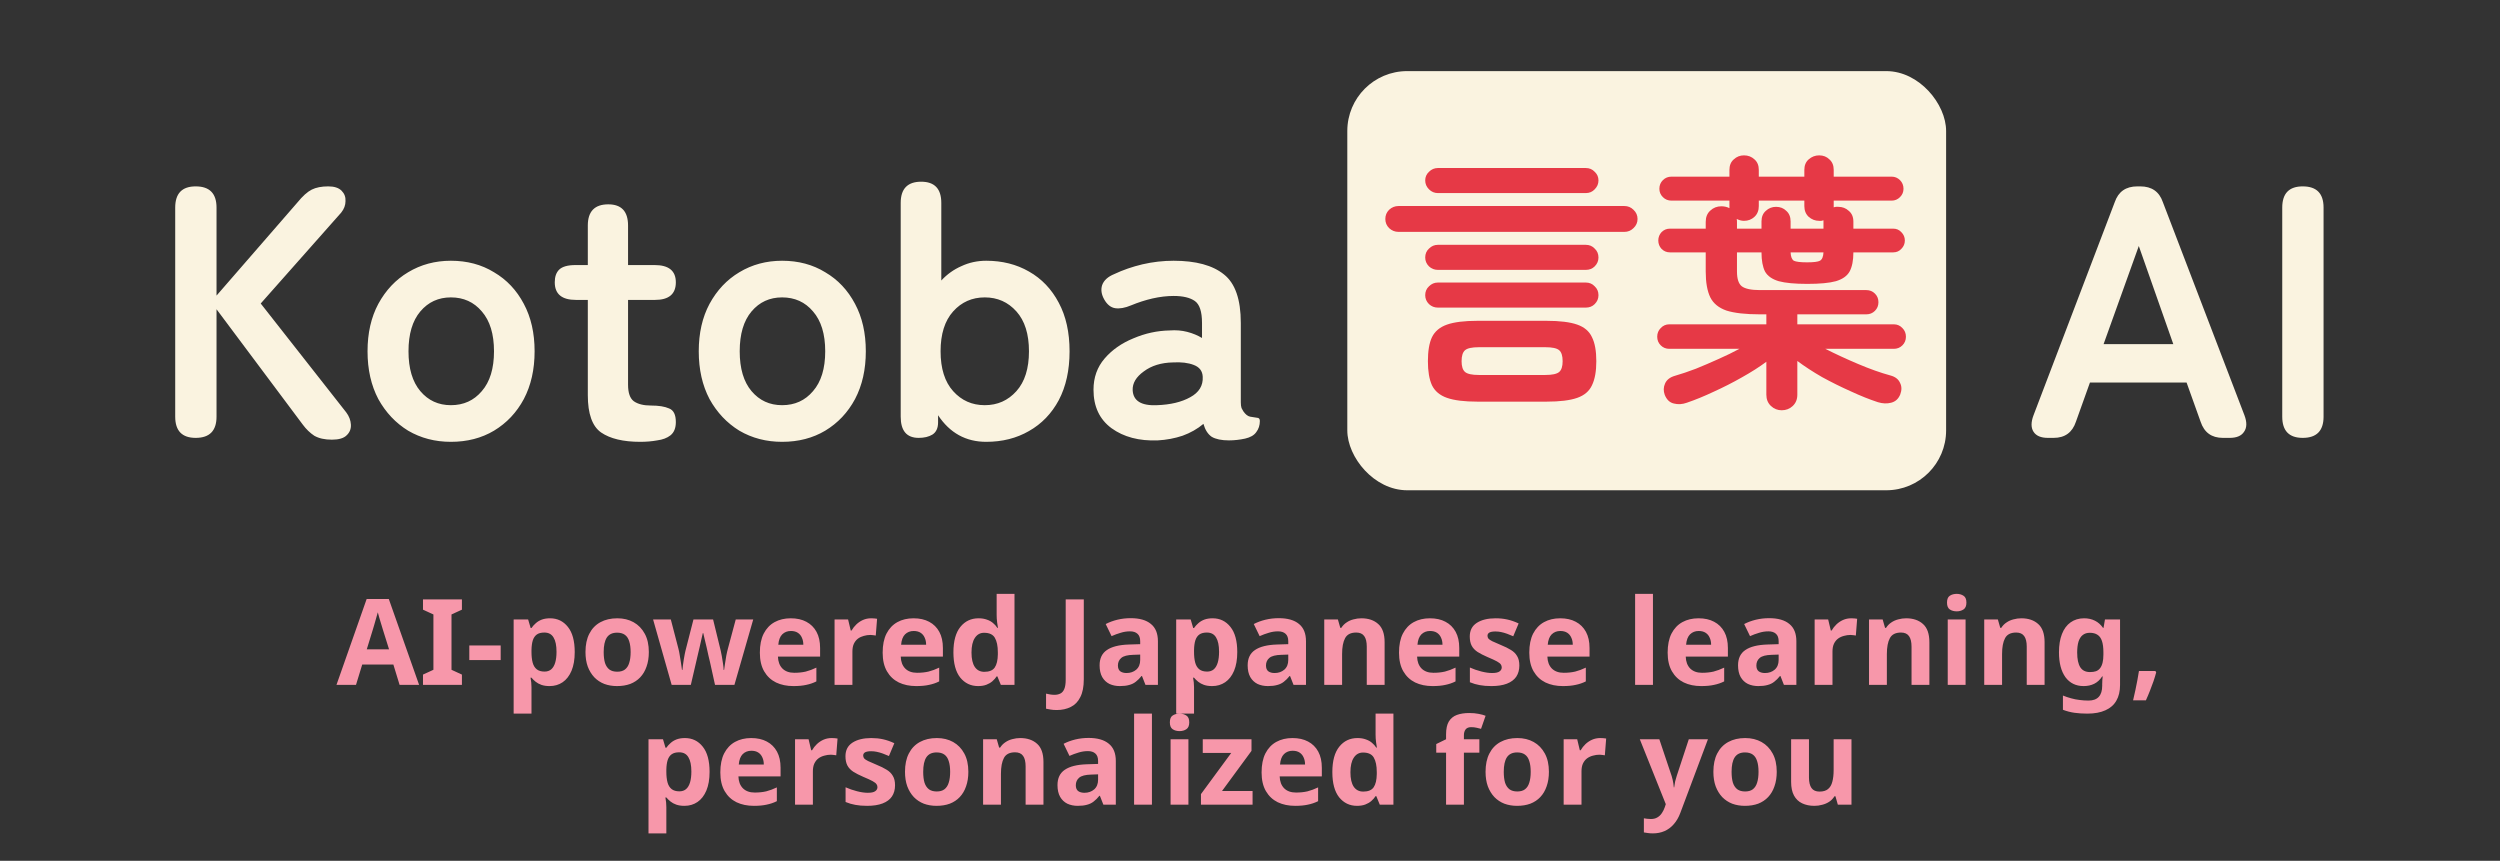 <svg width="334" height="115" viewBox="0 0 334 115" fill="none" xmlns="http://www.w3.org/2000/svg">
<rect x="0" y="0" width="334" height="115" fill="#333333" stroke="none"/>
<path d="M26.144 58.5C24.32 58.5 23.408 57.556 23.408 55.668V27.732C23.408 25.844 24.32 24.9 26.144 24.9C28 24.9 28.928 25.844 28.928 27.732V39.492L39.728 27.06C40.432 26.196 41.072 25.62 41.648 25.332C42.224 25.044 42.96 24.9 43.856 24.9C44.656 24.9 45.248 25.092 45.632 25.476C46.016 25.86 46.192 26.324 46.16 26.868C46.16 27.412 45.968 27.924 45.584 28.404L34.832 40.548L46.256 55.092C46.64 55.604 46.848 56.148 46.88 56.724C46.912 57.3 46.72 57.78 46.304 58.164C45.92 58.548 45.264 58.74 44.336 58.74C43.376 58.74 42.592 58.564 41.984 58.212C41.408 57.828 40.896 57.332 40.448 56.724L28.928 41.316V55.668C28.928 57.556 28 58.5 26.144 58.5ZM60.239 59.028C58.127 59.028 56.223 58.532 54.527 57.54C52.863 56.516 51.535 55.108 50.543 53.316C49.583 51.492 49.103 49.364 49.103 46.932C49.103 44.5 49.583 42.388 50.543 40.596C51.535 38.772 52.863 37.364 54.527 36.372C56.223 35.348 58.127 34.836 60.239 34.836C62.415 34.836 64.335 35.348 65.999 36.372C67.695 37.364 69.023 38.772 69.983 40.596C70.943 42.388 71.423 44.5 71.423 46.932C71.423 49.364 70.943 51.492 69.983 53.316C69.023 55.108 67.695 56.516 65.999 57.54C64.335 58.532 62.415 59.028 60.239 59.028ZM60.239 54.132C61.935 54.132 63.311 53.508 64.367 52.26C65.455 51.012 65.999 49.236 65.999 46.932C65.999 44.628 65.455 42.852 64.367 41.604C63.311 40.356 61.935 39.732 60.239 39.732C58.575 39.732 57.215 40.356 56.159 41.604C55.103 42.852 54.575 44.628 54.575 46.932C54.575 49.236 55.103 51.012 56.159 52.26C57.215 53.508 58.575 54.132 60.239 54.132ZM85.54 59.028C83.268 59.028 81.524 58.612 80.308 57.78C79.124 56.948 78.532 55.284 78.532 52.788V40.068H76.948C75.06 40.068 74.116 39.284 74.116 37.716C74.116 36.98 74.308 36.42 74.692 36.036C75.108 35.62 75.844 35.412 76.9 35.412H78.532V30.132C78.532 28.244 79.444 27.3 81.268 27.3C83.028 27.3 83.908 28.244 83.908 30.132V35.412H87.46C89.348 35.412 90.292 36.18 90.292 37.716C90.292 39.284 89.364 40.068 87.508 40.068H83.908V51.396C83.908 52.484 84.164 53.22 84.676 53.604C85.22 53.988 85.988 54.18 86.98 54.18C88.004 54.18 88.804 54.308 89.38 54.564C89.988 54.788 90.292 55.396 90.292 56.388C90.292 57.188 90.052 57.78 89.572 58.164C89.124 58.516 88.532 58.74 87.796 58.836C87.092 58.964 86.34 59.028 85.54 59.028ZM104.489 59.028C102.377 59.028 100.473 58.532 98.777 57.54C97.113 56.516 95.785 55.108 94.793 53.316C93.833 51.492 93.353 49.364 93.353 46.932C93.353 44.5 93.833 42.388 94.793 40.596C95.785 38.772 97.113 37.364 98.777 36.372C100.473 35.348 102.377 34.836 104.489 34.836C106.665 34.836 108.585 35.348 110.249 36.372C111.945 37.364 113.273 38.772 114.233 40.596C115.193 42.388 115.673 44.5 115.673 46.932C115.673 49.364 115.193 51.492 114.233 53.316C113.273 55.108 111.945 56.516 110.249 57.54C108.585 58.532 106.665 59.028 104.489 59.028ZM104.489 54.132C106.185 54.132 107.561 53.508 108.617 52.26C109.705 51.012 110.249 49.236 110.249 46.932C110.249 44.628 109.705 42.852 108.617 41.604C107.561 40.356 106.185 39.732 104.489 39.732C102.825 39.732 101.465 40.356 100.409 41.604C99.353 42.852 98.825 44.628 98.825 46.932C98.825 49.236 99.353 51.012 100.409 52.26C101.465 53.508 102.825 54.132 104.489 54.132ZM131.758 59.028C129.038 59.028 126.894 57.844 125.326 55.476V56.436C125.326 57.204 125.07 57.748 124.558 58.068C124.078 58.356 123.47 58.5 122.734 58.5C121.134 58.5 120.334 57.556 120.334 55.668V27.108C120.334 25.22 121.246 24.276 123.07 24.276C124.862 24.276 125.758 25.22 125.758 27.108V37.476C126.526 36.644 127.422 36.004 128.446 35.556C129.47 35.076 130.574 34.836 131.758 34.836C133.902 34.836 135.806 35.316 137.47 36.276C139.166 37.236 140.494 38.628 141.454 40.452C142.414 42.244 142.894 44.404 142.894 46.932C142.894 49.46 142.414 51.636 141.454 53.46C140.494 55.252 139.166 56.628 137.47 57.588C135.806 58.548 133.902 59.028 131.758 59.028ZM131.566 54.132C133.262 54.132 134.67 53.508 135.79 52.26C136.91 51.012 137.47 49.236 137.47 46.932C137.47 44.628 136.91 42.852 135.79 41.604C134.67 40.356 133.262 39.732 131.566 39.732C129.87 39.732 128.462 40.356 127.342 41.604C126.222 42.852 125.662 44.628 125.662 46.932C125.662 49.236 126.222 51.012 127.342 52.26C128.462 53.508 129.87 54.132 131.566 54.132ZM154.684 58.836C152.188 58.932 150.124 58.388 148.492 57.204C146.892 56.02 146.092 54.308 146.092 52.068C146.092 50.436 146.588 49.044 147.58 47.892C148.572 46.74 149.852 45.844 151.42 45.204C152.988 44.532 154.604 44.18 156.268 44.148C157.1 44.084 157.884 44.148 158.62 44.34C159.356 44.532 160.012 44.804 160.588 45.156V43.14C160.588 41.636 160.268 40.66 159.628 40.212C158.988 39.764 158.044 39.54 156.796 39.54C155.9 39.54 154.956 39.652 153.964 39.876C153.004 40.1 152.06 40.404 151.132 40.788C150.3 41.14 149.58 41.268 148.972 41.172C148.396 41.076 147.916 40.692 147.532 40.02C147.148 39.348 147.052 38.708 147.244 38.1C147.468 37.46 148.012 36.964 148.876 36.612C150.028 36.068 151.276 35.636 152.62 35.316C153.996 34.996 155.388 34.836 156.796 34.836C159.772 34.836 162.012 35.444 163.516 36.66C165.02 37.844 165.772 40.004 165.772 43.14V53.748C165.772 54.068 165.804 54.324 165.868 54.516C165.964 54.708 166.044 54.852 166.108 54.948C166.396 55.364 166.7 55.604 167.02 55.668C167.372 55.732 167.676 55.78 167.932 55.812C168.188 55.812 168.316 55.956 168.316 56.244C168.316 56.82 168.156 57.316 167.836 57.732C167.548 58.148 167.052 58.436 166.348 58.596C165.612 58.756 164.892 58.836 164.188 58.836C163.196 58.836 162.428 58.676 161.884 58.356C161.372 58.004 161.004 57.428 160.78 56.628C159.98 57.3 159.052 57.828 157.996 58.212C156.94 58.564 155.836 58.772 154.684 58.836ZM154.588 54.132C156.38 54.068 157.852 53.716 159.004 53.076C160.188 52.436 160.748 51.524 160.684 50.34C160.652 49.572 160.252 49.044 159.484 48.756C158.748 48.468 157.82 48.356 156.7 48.42C155.132 48.452 153.836 48.852 152.812 49.62C151.788 50.356 151.292 51.188 151.324 52.116C151.388 53.556 152.476 54.228 154.588 54.132Z" fill="#FAF3E0"/>
<rect x="180" y="9.5" width="80" height="56" rx="8" fill="#FAF3E0"/>
<path d="M197.392 53.66C195.64 53.66 194.284 53.492 193.324 53.156C192.364 52.82 191.692 52.256 191.308 51.464C190.948 50.672 190.768 49.604 190.768 48.26C190.768 46.892 190.948 45.824 191.308 45.056C191.692 44.264 192.364 43.7 193.324 43.364C194.284 43.028 195.64 42.86 197.392 42.86H206.608C208.384 42.86 209.752 43.028 210.712 43.364C211.672 43.7 212.332 44.264 212.692 45.056C213.076 45.824 213.268 46.892 213.268 48.26C213.268 49.604 213.076 50.672 212.692 51.464C212.332 52.256 211.672 52.82 210.712 53.156C209.752 53.492 208.384 53.66 206.608 53.66H197.392ZM186.844 30.98C186.364 30.98 185.944 30.812 185.584 30.476C185.248 30.14 185.08 29.732 185.08 29.252C185.08 28.772 185.248 28.364 185.584 28.028C185.944 27.692 186.364 27.524 186.844 27.524H217.012C217.492 27.524 217.9 27.692 218.236 28.028C218.596 28.364 218.776 28.772 218.776 29.252C218.776 29.732 218.596 30.14 218.236 30.476C217.9 30.812 217.492 30.98 217.012 30.98H186.844ZM192.1 41.096C191.644 41.096 191.248 40.94 190.912 40.628C190.576 40.292 190.408 39.896 190.408 39.44C190.408 38.96 190.576 38.564 190.912 38.252C191.248 37.916 191.644 37.748 192.1 37.748H211.864C212.344 37.748 212.74 37.916 213.052 38.252C213.388 38.564 213.556 38.96 213.556 39.44C213.556 39.896 213.388 40.292 213.052 40.628C212.74 40.94 212.344 41.096 211.864 41.096H192.1ZM192.1 36.056C191.644 36.056 191.248 35.9 190.912 35.588C190.576 35.252 190.408 34.856 190.408 34.4C190.408 33.92 190.576 33.524 190.912 33.212C191.248 32.876 191.644 32.708 192.1 32.708H211.864C212.344 32.708 212.74 32.876 213.052 33.212C213.388 33.524 213.556 33.92 213.556 34.4C213.556 34.856 213.388 35.252 213.052 35.588C212.74 35.9 212.344 36.056 211.864 36.056H192.1ZM192.1 25.796C191.644 25.796 191.248 25.628 190.912 25.292C190.576 24.956 190.408 24.56 190.408 24.104C190.408 23.648 190.576 23.264 190.912 22.952C191.248 22.616 191.644 22.448 192.1 22.448H211.864C212.344 22.448 212.74 22.616 213.052 22.952C213.388 23.264 213.556 23.648 213.556 24.104C213.556 24.56 213.388 24.956 213.052 25.292C212.74 25.628 212.344 25.796 211.864 25.796H192.1ZM197.572 50.096H206.464C207.376 50.096 207.988 49.964 208.3 49.7C208.612 49.436 208.768 48.956 208.768 48.26C208.768 47.54 208.612 47.048 208.3 46.784C207.988 46.52 207.376 46.388 206.464 46.388H197.572C196.66 46.388 196.048 46.52 195.736 46.784C195.424 47.048 195.268 47.54 195.268 48.26C195.268 48.956 195.424 49.436 195.736 49.7C196.048 49.964 196.66 50.096 197.572 50.096ZM238.036 54.812C237.484 54.812 237.004 54.62 236.596 54.236C236.188 53.852 235.984 53.348 235.984 52.724V48.332C235.048 49.028 233.956 49.724 232.708 50.42C231.484 51.116 230.236 51.752 228.964 52.328C227.692 52.928 226.492 53.42 225.364 53.804C224.764 54.02 224.188 54.056 223.636 53.912C223.084 53.792 222.676 53.408 222.412 52.76C222.22 52.232 222.232 51.728 222.448 51.248C222.664 50.744 223.108 50.396 223.78 50.204C224.62 49.964 225.544 49.652 226.552 49.268C227.56 48.86 228.568 48.428 229.576 47.972C230.608 47.516 231.544 47.06 232.384 46.604H223.024C222.568 46.604 222.184 46.448 221.872 46.136C221.56 45.824 221.404 45.44 221.404 44.984C221.404 44.528 221.56 44.144 221.872 43.832C222.184 43.496 222.568 43.328 223.024 43.328H235.984V41.996H235.12C233.2 41.996 231.712 41.828 230.656 41.492C229.624 41.132 228.904 40.544 228.496 39.728C228.088 38.888 227.884 37.736 227.884 36.272V33.716H223.096C222.664 33.716 222.292 33.56 221.98 33.248C221.692 32.936 221.548 32.564 221.548 32.132C221.548 31.7 221.692 31.328 221.98 31.016C222.292 30.704 222.664 30.548 223.096 30.548H227.884V29.648C227.884 29 228.088 28.496 228.496 28.136C228.904 27.752 229.396 27.56 229.972 27.56C230.38 27.56 230.74 27.644 231.052 27.812V26.804H223.312C222.856 26.804 222.472 26.648 222.16 26.336C221.848 26.024 221.692 25.652 221.692 25.22C221.692 24.764 221.848 24.38 222.16 24.068C222.472 23.756 222.856 23.6 223.312 23.6H231.052V22.7C231.052 22.1 231.244 21.632 231.628 21.296C232.012 20.936 232.468 20.756 232.996 20.756C233.548 20.756 234.016 20.936 234.4 21.296C234.784 21.632 234.976 22.1 234.976 22.7V23.6H241.06V22.7C241.06 22.1 241.252 21.632 241.636 21.296C242.044 20.936 242.512 20.756 243.04 20.756C243.592 20.756 244.048 20.936 244.408 21.296C244.792 21.632 244.984 22.1 244.984 22.7V23.6H252.724C253.156 23.6 253.528 23.756 253.84 24.068C254.152 24.38 254.308 24.764 254.308 25.22C254.308 25.652 254.152 26.024 253.84 26.336C253.528 26.648 253.156 26.804 252.724 26.804H244.984V27.704C245.104 27.656 245.212 27.632 245.308 27.632C245.404 27.632 245.5 27.632 245.596 27.632C246.148 27.632 246.616 27.812 247 28.172C247.408 28.508 247.612 28.988 247.612 29.612V30.548H252.94C253.372 30.548 253.732 30.704 254.02 31.016C254.332 31.328 254.488 31.7 254.488 32.132C254.488 32.564 254.332 32.936 254.02 33.248C253.732 33.56 253.372 33.716 252.94 33.716H247.612C247.612 34.796 247.444 35.648 247.108 36.272C246.772 36.872 246.16 37.304 245.272 37.568C244.408 37.808 243.136 37.928 241.456 37.928C239.8 37.928 238.528 37.808 237.64 37.568C236.752 37.304 236.14 36.872 235.804 36.272C235.492 35.648 235.336 34.796 235.336 33.716H232.06V36.272C232.06 37.256 232.276 37.916 232.708 38.252C233.164 38.588 233.968 38.756 235.12 38.756H249.34C249.796 38.756 250.18 38.912 250.492 39.224C250.804 39.536 250.96 39.92 250.96 40.376C250.96 40.832 250.804 41.216 250.492 41.528C250.18 41.84 249.796 41.996 249.34 41.996H240.124V43.328H253.012C253.468 43.328 253.852 43.496 254.164 43.832C254.476 44.144 254.632 44.528 254.632 44.984C254.632 45.44 254.476 45.824 254.164 46.136C253.852 46.448 253.468 46.604 253.012 46.604H243.868C245.188 47.276 246.64 47.948 248.224 48.62C249.808 49.292 251.26 49.808 252.58 50.168C253.204 50.336 253.624 50.66 253.84 51.14C254.08 51.596 254.092 52.112 253.876 52.688C253.636 53.288 253.228 53.66 252.652 53.804C252.1 53.948 251.512 53.924 250.888 53.732C249.784 53.372 248.584 52.892 247.288 52.292C245.992 51.716 244.708 51.08 243.436 50.384C242.188 49.664 241.084 48.944 240.124 48.224V52.724C240.124 53.348 239.92 53.852 239.512 54.236C239.104 54.62 238.612 54.812 238.036 54.812ZM232.06 30.548H235.336V29.576C235.336 28.976 235.528 28.508 235.912 28.172C236.296 27.812 236.752 27.632 237.28 27.632C237.832 27.632 238.288 27.812 238.648 28.172C239.032 28.508 239.224 28.976 239.224 29.576V30.548H243.616V29.432C243.52 29.456 243.424 29.48 243.328 29.504C243.232 29.504 243.136 29.504 243.04 29.504C242.512 29.504 242.044 29.324 241.636 28.964C241.252 28.604 241.06 28.124 241.06 27.524V26.804H234.976V27.524C234.976 28.124 234.784 28.604 234.4 28.964C234.016 29.324 233.548 29.504 232.996 29.504C232.828 29.504 232.66 29.48 232.492 29.432C232.324 29.384 232.168 29.324 232.024 29.252C232.048 29.348 232.06 29.48 232.06 29.648V30.548ZM241.42 35.048C242.308 35.048 242.884 34.976 243.148 34.832C243.436 34.664 243.592 34.292 243.616 33.716H239.224C239.248 34.292 239.392 34.664 239.656 34.832C239.944 34.976 240.532 35.048 241.42 35.048Z" fill="#E63946"/>
<path d="M273.6 58.5C272.672 58.5 272.032 58.228 271.68 57.684C271.328 57.14 271.328 56.404 271.68 55.476L282.528 27.012C283.008 25.604 284.016 24.9 285.552 24.9H285.936C287.472 24.9 288.48 25.604 288.96 27.012L299.856 55.476C300.208 56.404 300.192 57.14 299.808 57.684C299.456 58.228 298.816 58.5 297.888 58.5H296.976C295.472 58.5 294.48 57.78 294 56.34L292.128 51.108H279.216L277.344 56.34C276.864 57.78 275.872 58.5 274.368 58.5H273.6ZM281.04 45.972H290.352L285.744 32.868L281.04 45.972ZM307.644 58.5C305.82 58.5 304.908 57.556 304.908 55.668V27.732C304.908 25.844 305.82 24.9 307.644 24.9C309.5 24.9 310.428 25.844 310.428 27.732V55.668C310.428 57.556 309.5 58.5 307.644 58.5Z" fill="#FAF3E0"/>
<path d="M53.385 91.5L52.553 88.78H48.393L47.561 91.5H44.953L48.985 80.028H51.945L55.993 91.5H53.385ZM51.145 84.092C51.092 83.911 51.023 83.681 50.937 83.404C50.852 83.127 50.767 82.844 50.681 82.556C50.596 82.268 50.526 82.017 50.473 81.804C50.42 82.017 50.345 82.284 50.249 82.604C50.164 82.913 50.078 83.212 49.993 83.5C49.919 83.777 49.86 83.975 49.817 84.092L49.001 86.748H51.977L51.145 84.092ZM61.712 91.5H56.512V90.124L57.904 89.484V82.092L56.512 81.452V80.076H61.712V81.452L60.32 82.092V89.484L61.712 90.124V91.5ZM62.699 88.188V86.236H66.891V88.188H62.699ZM73.487 82.604C74.468 82.604 75.263 82.988 75.871 83.756C76.479 84.513 76.783 85.633 76.783 87.116C76.783 88.108 76.639 88.945 76.351 89.628C76.063 90.3 75.668 90.807 75.167 91.148C74.666 91.489 74.084 91.66 73.423 91.66C73.007 91.66 72.644 91.607 72.335 91.5C72.036 91.393 71.78 91.255 71.567 91.084C71.354 90.913 71.167 90.732 71.007 90.54H70.879C70.922 90.743 70.954 90.956 70.975 91.18C70.996 91.393 71.007 91.607 71.007 91.82V95.34H68.623V82.764H70.559L70.895 83.9H71.007C71.167 83.665 71.359 83.452 71.583 83.26C71.807 83.057 72.074 82.897 72.383 82.78C72.703 82.663 73.071 82.604 73.487 82.604ZM72.719 84.508C72.303 84.508 71.972 84.593 71.727 84.764C71.482 84.935 71.3 85.196 71.183 85.548C71.076 85.889 71.018 86.321 71.007 86.844V87.1C71.007 87.665 71.06 88.145 71.167 88.54C71.274 88.924 71.455 89.217 71.711 89.42C71.967 89.623 72.314 89.724 72.751 89.724C73.114 89.724 73.412 89.623 73.647 89.42C73.882 89.217 74.058 88.919 74.175 88.524C74.292 88.129 74.351 87.649 74.351 87.084C74.351 86.231 74.218 85.591 73.951 85.164C73.695 84.727 73.284 84.508 72.719 84.508ZM86.684 87.116C86.684 87.841 86.583 88.487 86.38 89.052C86.188 89.617 85.905 90.097 85.532 90.492C85.169 90.876 84.727 91.169 84.204 91.372C83.681 91.564 83.089 91.66 82.428 91.66C81.82 91.66 81.255 91.564 80.732 91.372C80.22 91.169 79.777 90.876 79.404 90.492C79.031 90.097 78.737 89.617 78.524 89.052C78.321 88.487 78.22 87.841 78.22 87.116C78.22 86.145 78.391 85.329 78.732 84.668C79.073 83.996 79.564 83.484 80.204 83.132C80.844 82.78 81.601 82.604 82.476 82.604C83.297 82.604 84.023 82.78 84.652 83.132C85.281 83.484 85.777 83.996 86.14 84.668C86.503 85.329 86.684 86.145 86.684 87.116ZM80.652 87.116C80.652 87.692 80.711 88.177 80.828 88.572C80.956 88.956 81.153 89.249 81.42 89.452C81.687 89.644 82.033 89.74 82.46 89.74C82.887 89.74 83.228 89.644 83.484 89.452C83.751 89.249 83.943 88.956 84.06 88.572C84.188 88.177 84.252 87.692 84.252 87.116C84.252 86.54 84.188 86.06 84.06 85.676C83.943 85.292 83.751 85.004 83.484 84.812C83.217 84.62 82.871 84.524 82.444 84.524C81.815 84.524 81.356 84.743 81.068 85.18C80.791 85.607 80.652 86.252 80.652 87.116ZM94.854 88.444C94.811 88.263 94.747 87.996 94.662 87.644C94.587 87.281 94.502 86.897 94.406 86.492C94.31 86.076 94.219 85.697 94.134 85.356C94.048 85.004 93.99 84.748 93.958 84.588H93.894C93.862 84.748 93.803 85.004 93.718 85.356C93.643 85.697 93.558 86.076 93.462 86.492C93.366 86.897 93.275 87.281 93.19 87.644C93.104 88.007 93.04 88.284 92.998 88.476L92.294 91.5H89.734L87.254 82.764H89.622L90.63 86.636C90.704 86.903 90.768 87.223 90.822 87.596C90.886 87.969 90.944 88.332 90.998 88.684C91.051 89.025 91.088 89.297 91.11 89.5H91.174C91.184 89.351 91.206 89.153 91.238 88.908C91.27 88.652 91.307 88.391 91.35 88.124C91.403 87.857 91.446 87.617 91.478 87.404C91.52 87.18 91.552 87.031 91.574 86.956L92.646 82.764H95.27L96.294 86.956C96.336 87.105 96.384 87.345 96.438 87.676C96.502 88.007 96.555 88.343 96.598 88.684C96.651 89.025 96.678 89.297 96.678 89.5H96.742C96.763 89.319 96.8 89.057 96.854 88.716C96.907 88.364 96.966 87.996 97.03 87.612C97.104 87.228 97.179 86.903 97.254 86.636L98.294 82.764H100.63L98.118 91.5H95.526L94.854 88.444ZM105.645 82.604C106.456 82.604 107.149 82.759 107.725 83.068C108.312 83.377 108.765 83.825 109.085 84.412C109.405 84.999 109.565 85.719 109.565 86.572V87.724H103.933C103.954 88.396 104.152 88.924 104.525 89.308C104.909 89.692 105.437 89.884 106.109 89.884C106.674 89.884 107.186 89.831 107.645 89.724C108.104 89.607 108.578 89.431 109.069 89.196V91.036C108.642 91.249 108.189 91.404 107.709 91.5C107.24 91.607 106.669 91.66 105.997 91.66C105.122 91.66 104.349 91.5 103.677 91.18C103.005 90.849 102.477 90.353 102.093 89.692C101.709 89.031 101.517 88.199 101.517 87.196C101.517 86.172 101.688 85.324 102.029 84.652C102.381 83.969 102.866 83.457 103.485 83.116C104.104 82.775 104.824 82.604 105.645 82.604ZM105.661 84.3C105.202 84.3 104.818 84.449 104.509 84.748C104.21 85.047 104.034 85.511 103.981 86.14H107.325C107.325 85.788 107.261 85.473 107.133 85.196C107.016 84.919 106.834 84.7 106.589 84.54C106.344 84.38 106.034 84.3 105.661 84.3ZM116.378 82.604C116.495 82.604 116.634 82.609 116.794 82.62C116.954 82.631 117.082 82.647 117.178 82.668L117.002 84.908C116.927 84.887 116.815 84.871 116.666 84.86C116.527 84.839 116.405 84.828 116.298 84.828C115.989 84.828 115.69 84.871 115.402 84.956C115.114 85.031 114.853 85.153 114.618 85.324C114.394 85.495 114.213 85.724 114.074 86.012C113.946 86.289 113.882 86.636 113.882 87.052V91.5H111.498V82.764H113.306L113.658 84.236H113.77C113.941 83.937 114.154 83.665 114.41 83.42C114.666 83.175 114.959 82.977 115.29 82.828C115.631 82.679 115.994 82.604 116.378 82.604ZM122.051 82.604C122.862 82.604 123.555 82.759 124.131 83.068C124.718 83.377 125.171 83.825 125.491 84.412C125.811 84.999 125.971 85.719 125.971 86.572V87.724H120.339C120.36 88.396 120.558 88.924 120.931 89.308C121.315 89.692 121.843 89.884 122.515 89.884C123.08 89.884 123.592 89.831 124.051 89.724C124.51 89.607 124.984 89.431 125.475 89.196V91.036C125.048 91.249 124.595 91.404 124.115 91.5C123.646 91.607 123.075 91.66 122.403 91.66C121.528 91.66 120.755 91.5 120.083 91.18C119.411 90.849 118.883 90.353 118.499 89.692C118.115 89.031 117.923 88.199 117.923 87.196C117.923 86.172 118.094 85.324 118.435 84.652C118.787 83.969 119.272 83.457 119.891 83.116C120.51 82.775 121.23 82.604 122.051 82.604ZM122.067 84.3C121.608 84.3 121.224 84.449 120.915 84.748C120.616 85.047 120.44 85.511 120.387 86.14H123.731C123.731 85.788 123.667 85.473 123.539 85.196C123.422 84.919 123.24 84.7 122.995 84.54C122.75 84.38 122.44 84.3 122.067 84.3ZM130.672 91.66C129.702 91.66 128.907 91.281 128.288 90.524C127.68 89.756 127.376 88.631 127.376 87.148C127.376 85.655 127.686 84.524 128.304 83.756C128.923 82.988 129.734 82.604 130.736 82.604C131.152 82.604 131.52 82.663 131.84 82.78C132.16 82.887 132.432 83.036 132.656 83.228C132.891 83.42 133.088 83.639 133.248 83.884H133.328C133.296 83.713 133.259 83.468 133.216 83.148C133.174 82.817 133.152 82.481 133.152 82.14V79.34H135.536V91.5H133.712L133.248 90.364H133.152C133.003 90.599 132.811 90.817 132.576 91.02C132.352 91.212 132.086 91.367 131.776 91.484C131.467 91.601 131.099 91.66 130.672 91.66ZM131.504 89.756C132.166 89.756 132.63 89.564 132.896 89.18C133.163 88.785 133.302 88.199 133.312 87.42V87.164C133.312 86.311 133.179 85.66 132.912 85.212C132.656 84.764 132.176 84.54 131.472 84.54C130.95 84.54 130.539 84.769 130.24 85.228C129.942 85.676 129.792 86.327 129.792 87.18C129.792 88.033 129.942 88.679 130.24 89.116C130.539 89.543 130.96 89.756 131.504 89.756ZM141.178 94.86C140.868 94.86 140.596 94.839 140.361 94.796C140.127 94.764 139.924 94.727 139.753 94.684V92.668C139.924 92.711 140.105 92.748 140.297 92.78C140.479 92.812 140.676 92.828 140.889 92.828C141.167 92.828 141.418 92.775 141.642 92.668C141.876 92.561 142.058 92.359 142.186 92.06C142.314 91.761 142.378 91.335 142.378 90.78V80.076H144.794V90.764C144.794 91.745 144.639 92.535 144.33 93.132C144.031 93.74 143.61 94.177 143.066 94.444C142.522 94.721 141.892 94.86 141.178 94.86ZM151.066 82.588C152.24 82.588 153.136 82.844 153.754 83.356C154.384 83.857 154.698 84.631 154.698 85.676V91.5H153.034L152.57 90.316H152.506C152.261 90.625 152.005 90.881 151.738 91.084C151.482 91.287 151.184 91.431 150.842 91.516C150.512 91.612 150.101 91.66 149.61 91.66C149.098 91.66 148.634 91.564 148.218 91.372C147.813 91.169 147.493 90.865 147.258 90.46C147.024 90.044 146.906 89.521 146.906 88.892C146.906 87.964 147.232 87.281 147.882 86.844C148.533 86.396 149.509 86.151 150.81 86.108L152.33 86.06V85.676C152.33 85.217 152.208 84.881 151.962 84.668C151.728 84.455 151.397 84.348 150.97 84.348C150.544 84.348 150.128 84.412 149.722 84.54C149.317 84.657 148.912 84.807 148.506 84.988L147.722 83.372C148.192 83.127 148.709 82.935 149.274 82.796C149.85 82.657 150.448 82.588 151.066 82.588ZM151.402 87.484C150.634 87.505 150.101 87.644 149.802 87.9C149.504 88.156 149.354 88.492 149.354 88.908C149.354 89.271 149.461 89.532 149.674 89.692C149.888 89.841 150.165 89.916 150.506 89.916C151.018 89.916 151.45 89.767 151.802 89.468C152.154 89.159 152.33 88.727 152.33 88.172V87.452L151.402 87.484ZM162.003 82.604C162.984 82.604 163.779 82.988 164.387 83.756C164.995 84.513 165.299 85.633 165.299 87.116C165.299 88.108 165.155 88.945 164.867 89.628C164.579 90.3 164.184 90.807 163.683 91.148C163.181 91.489 162.6 91.66 161.939 91.66C161.523 91.66 161.16 91.607 160.851 91.5C160.552 91.393 160.296 91.255 160.083 91.084C159.869 90.913 159.683 90.732 159.523 90.54H159.395C159.437 90.743 159.469 90.956 159.491 91.18C159.512 91.393 159.523 91.607 159.523 91.82V95.34H157.139V82.764H159.075L159.411 83.9H159.523C159.683 83.665 159.875 83.452 160.099 83.26C160.323 83.057 160.589 82.897 160.899 82.78C161.219 82.663 161.587 82.604 162.003 82.604ZM161.235 84.508C160.819 84.508 160.488 84.593 160.243 84.764C159.997 84.935 159.816 85.196 159.699 85.548C159.592 85.889 159.533 86.321 159.523 86.844V87.1C159.523 87.665 159.576 88.145 159.683 88.54C159.789 88.924 159.971 89.217 160.227 89.42C160.483 89.623 160.829 89.724 161.267 89.724C161.629 89.724 161.928 89.623 162.163 89.42C162.397 89.217 162.573 88.919 162.691 88.524C162.808 88.129 162.867 87.649 162.867 87.084C162.867 86.231 162.733 85.591 162.467 85.164C162.211 84.727 161.8 84.508 161.235 84.508ZM170.848 82.588C172.021 82.588 172.917 82.844 173.536 83.356C174.165 83.857 174.48 84.631 174.48 85.676V91.5H172.816L172.352 90.316H172.288C172.042 90.625 171.786 90.881 171.52 91.084C171.264 91.287 170.965 91.431 170.624 91.516C170.293 91.612 169.882 91.66 169.392 91.66C168.88 91.66 168.416 91.564 168 91.372C167.594 91.169 167.274 90.865 167.04 90.46C166.805 90.044 166.688 89.521 166.688 88.892C166.688 87.964 167.013 87.281 167.664 86.844C168.314 86.396 169.29 86.151 170.592 86.108L172.112 86.06V85.676C172.112 85.217 171.989 84.881 171.744 84.668C171.509 84.455 171.178 84.348 170.752 84.348C170.325 84.348 169.909 84.412 169.504 84.54C169.098 84.657 168.693 84.807 168.288 84.988L167.504 83.372C167.973 83.127 168.49 82.935 169.056 82.796C169.632 82.657 170.229 82.588 170.848 82.588ZM171.184 87.484C170.416 87.505 169.882 87.644 169.584 87.9C169.285 88.156 169.136 88.492 169.136 88.908C169.136 89.271 169.242 89.532 169.456 89.692C169.669 89.841 169.946 89.916 170.288 89.916C170.8 89.916 171.232 89.767 171.584 89.468C171.936 89.159 172.112 88.727 172.112 88.172V87.452L171.184 87.484ZM181.88 82.604C182.819 82.604 183.571 82.86 184.136 83.372C184.701 83.873 184.984 84.684 184.984 85.804V91.5H182.6V86.396C182.6 85.767 182.488 85.297 182.264 84.988C182.04 84.668 181.683 84.508 181.192 84.508C180.467 84.508 179.971 84.759 179.704 85.26C179.437 85.751 179.304 86.46 179.304 87.388V91.5H176.92V82.764H178.744L179.064 83.884H179.192C179.384 83.585 179.619 83.345 179.896 83.164C180.173 82.972 180.483 82.833 180.824 82.748C181.165 82.652 181.517 82.604 181.88 82.604ZM191.036 82.604C191.846 82.604 192.54 82.759 193.116 83.068C193.702 83.377 194.156 83.825 194.476 84.412C194.796 84.999 194.956 85.719 194.956 86.572V87.724H189.324C189.345 88.396 189.542 88.924 189.916 89.308C190.3 89.692 190.828 89.884 191.5 89.884C192.065 89.884 192.577 89.831 193.036 89.724C193.494 89.607 193.969 89.431 194.46 89.196V91.036C194.033 91.249 193.58 91.404 193.1 91.5C192.63 91.607 192.06 91.66 191.388 91.66C190.513 91.66 189.74 91.5 189.068 91.18C188.396 90.849 187.868 90.353 187.484 89.692C187.1 89.031 186.908 88.199 186.908 87.196C186.908 86.172 187.078 85.324 187.42 84.652C187.772 83.969 188.257 83.457 188.876 83.116C189.494 82.775 190.214 82.604 191.036 82.604ZM191.052 84.3C190.593 84.3 190.209 84.449 189.9 84.748C189.601 85.047 189.425 85.511 189.372 86.14H192.716C192.716 85.788 192.652 85.473 192.524 85.196C192.406 84.919 192.225 84.7 191.98 84.54C191.734 84.38 191.425 84.3 191.052 84.3ZM202.985 88.908C202.985 89.495 202.846 89.996 202.569 90.412C202.291 90.817 201.875 91.127 201.321 91.34C200.766 91.553 200.078 91.66 199.257 91.66C198.649 91.66 198.126 91.617 197.689 91.532C197.251 91.457 196.814 91.329 196.377 91.148V89.18C196.846 89.393 197.353 89.569 197.897 89.708C198.441 89.847 198.921 89.916 199.337 89.916C199.806 89.916 200.137 89.847 200.329 89.708C200.531 89.569 200.633 89.388 200.633 89.164C200.633 89.015 200.59 88.881 200.505 88.764C200.43 88.647 200.259 88.513 199.993 88.364C199.726 88.215 199.31 88.023 198.745 87.788C198.201 87.553 197.753 87.324 197.401 87.1C197.049 86.865 196.787 86.588 196.617 86.268C196.446 85.937 196.361 85.527 196.361 85.036C196.361 84.225 196.675 83.617 197.305 83.212C197.934 82.807 198.771 82.604 199.817 82.604C200.361 82.604 200.878 82.657 201.369 82.764C201.859 82.871 202.366 83.047 202.889 83.292L202.169 85.004C201.881 84.876 201.603 84.764 201.337 84.668C201.07 84.572 200.809 84.497 200.553 84.444C200.307 84.391 200.051 84.364 199.785 84.364C199.433 84.364 199.166 84.412 198.985 84.508C198.814 84.604 198.729 84.748 198.729 84.94C198.729 85.079 198.771 85.207 198.857 85.324C198.953 85.431 199.129 85.548 199.385 85.676C199.651 85.804 200.041 85.975 200.553 86.188C201.054 86.391 201.486 86.604 201.849 86.828C202.211 87.041 202.489 87.313 202.681 87.644C202.883 87.964 202.985 88.385 202.985 88.908ZM208.442 82.604C209.252 82.604 209.946 82.759 210.522 83.068C211.108 83.377 211.562 83.825 211.882 84.412C212.202 84.999 212.362 85.719 212.362 86.572V87.724H206.73C206.751 88.396 206.948 88.924 207.322 89.308C207.706 89.692 208.234 89.884 208.906 89.884C209.471 89.884 209.983 89.831 210.442 89.724C210.9 89.607 211.375 89.431 211.866 89.196V91.036C211.439 91.249 210.986 91.404 210.506 91.5C210.036 91.607 209.466 91.66 208.794 91.66C207.919 91.66 207.146 91.5 206.474 91.18C205.802 90.849 205.274 90.353 204.89 89.692C204.506 89.031 204.314 88.199 204.314 87.196C204.314 86.172 204.484 85.324 204.826 84.652C205.178 83.969 205.663 83.457 206.282 83.116C206.9 82.775 207.62 82.604 208.442 82.604ZM208.458 84.3C207.999 84.3 207.615 84.449 207.306 84.748C207.007 85.047 206.831 85.511 206.778 86.14H210.122C210.122 85.788 210.058 85.473 209.93 85.196C209.812 84.919 209.631 84.7 209.386 84.54C209.14 84.38 208.831 84.3 208.458 84.3ZM220.835 91.5H218.451V79.34H220.835V91.5ZM226.926 82.604C227.737 82.604 228.43 82.759 229.006 83.068C229.593 83.377 230.046 83.825 230.366 84.412C230.686 84.999 230.846 85.719 230.846 86.572V87.724H225.214C225.235 88.396 225.433 88.924 225.806 89.308C226.19 89.692 226.718 89.884 227.39 89.884C227.955 89.884 228.467 89.831 228.926 89.724C229.385 89.607 229.859 89.431 230.35 89.196V91.036C229.923 91.249 229.47 91.404 228.99 91.5C228.521 91.607 227.95 91.66 227.278 91.66C226.403 91.66 225.63 91.5 224.958 91.18C224.286 90.849 223.758 90.353 223.374 89.692C222.99 89.031 222.798 88.199 222.798 87.196C222.798 86.172 222.969 85.324 223.31 84.652C223.662 83.969 224.147 83.457 224.766 83.116C225.385 82.775 226.105 82.604 226.926 82.604ZM226.942 84.3C226.483 84.3 226.099 84.449 225.79 84.748C225.491 85.047 225.315 85.511 225.262 86.14H228.606C228.606 85.788 228.542 85.473 228.414 85.196C228.297 84.919 228.115 84.7 227.87 84.54C227.625 84.38 227.315 84.3 226.942 84.3ZM236.363 82.588C237.537 82.588 238.433 82.844 239.051 83.356C239.681 83.857 239.995 84.631 239.995 85.676V91.5H238.331L237.867 90.316H237.803C237.558 90.625 237.302 90.881 237.035 91.084C236.779 91.287 236.481 91.431 236.139 91.516C235.809 91.612 235.398 91.66 234.907 91.66C234.395 91.66 233.931 91.564 233.515 91.372C233.11 91.169 232.79 90.865 232.555 90.46C232.321 90.044 232.203 89.521 232.203 88.892C232.203 87.964 232.529 87.281 233.179 86.844C233.83 86.396 234.806 86.151 236.107 86.108L237.627 86.06V85.676C237.627 85.217 237.505 84.881 237.259 84.668C237.025 84.455 236.694 84.348 236.267 84.348C235.841 84.348 235.425 84.412 235.019 84.54C234.614 84.657 234.209 84.807 233.803 84.988L233.019 83.372C233.489 83.127 234.006 82.935 234.571 82.796C235.147 82.657 235.745 82.588 236.363 82.588ZM236.699 87.484C235.931 87.505 235.398 87.644 235.099 87.9C234.801 88.156 234.651 88.492 234.651 88.908C234.651 89.271 234.758 89.532 234.971 89.692C235.185 89.841 235.462 89.916 235.803 89.916C236.315 89.916 236.747 89.767 237.099 89.468C237.451 89.159 237.627 88.727 237.627 88.172V87.452L236.699 87.484ZM247.316 82.604C247.433 82.604 247.572 82.609 247.732 82.62C247.892 82.631 248.02 82.647 248.116 82.668L247.94 84.908C247.865 84.887 247.753 84.871 247.604 84.86C247.465 84.839 247.342 84.828 247.236 84.828C246.926 84.828 246.628 84.871 246.34 84.956C246.052 85.031 245.79 85.153 245.556 85.324C245.332 85.495 245.15 85.724 245.012 86.012C244.884 86.289 244.82 86.636 244.82 87.052V91.5H242.436V82.764H244.244L244.596 84.236H244.708C244.878 83.937 245.092 83.665 245.348 83.42C245.604 83.175 245.897 82.977 246.228 82.828C246.569 82.679 246.932 82.604 247.316 82.604ZM254.661 82.604C255.6 82.604 256.352 82.86 256.917 83.372C257.482 83.873 257.765 84.684 257.765 85.804V91.5H255.381V86.396C255.381 85.767 255.269 85.297 255.045 84.988C254.821 84.668 254.464 84.508 253.973 84.508C253.248 84.508 252.752 84.759 252.485 85.26C252.218 85.751 252.085 86.46 252.085 87.388V91.5H249.701V82.764H251.525L251.845 83.884H251.973C252.165 83.585 252.4 83.345 252.677 83.164C252.954 82.972 253.264 82.833 253.605 82.748C253.946 82.652 254.298 82.604 254.661 82.604ZM262.601 82.764V91.5H260.217V82.764H262.601ZM261.417 79.34C261.769 79.34 262.073 79.425 262.329 79.596C262.585 79.756 262.713 80.06 262.713 80.508C262.713 80.945 262.585 81.249 262.329 81.42C262.073 81.591 261.769 81.676 261.417 81.676C261.054 81.676 260.745 81.591 260.489 81.42C260.243 81.249 260.121 80.945 260.121 80.508C260.121 80.06 260.243 79.756 260.489 79.596C260.745 79.425 261.054 79.34 261.417 79.34ZM270.052 82.604C270.99 82.604 271.742 82.86 272.308 83.372C272.873 83.873 273.156 84.684 273.156 85.804V91.5H270.772V86.396C270.772 85.767 270.66 85.297 270.436 84.988C270.212 84.668 269.854 84.508 269.364 84.508C268.638 84.508 268.142 84.759 267.876 85.26C267.609 85.751 267.476 86.46 267.476 87.388V91.5H265.092V82.764H266.916L267.236 83.884H267.364C267.556 83.585 267.79 83.345 268.068 83.164C268.345 82.972 268.654 82.833 268.996 82.748C269.337 82.652 269.689 82.604 270.052 82.604ZM278.439 82.604C278.973 82.604 279.453 82.711 279.879 82.924C280.306 83.137 280.669 83.457 280.967 83.884H281.031L281.223 82.764H283.239V91.516C283.239 92.348 283.074 93.047 282.743 93.612C282.423 94.177 281.938 94.604 281.287 94.892C280.637 95.191 279.831 95.34 278.871 95.34C278.253 95.34 277.677 95.303 277.143 95.228C276.621 95.153 276.109 95.02 275.607 94.828V92.924C275.97 93.073 276.333 93.196 276.695 93.292C277.069 93.399 277.447 93.473 277.831 93.516C278.226 93.569 278.621 93.596 279.015 93.596C279.634 93.596 280.093 93.431 280.391 93.1C280.701 92.769 280.855 92.273 280.855 91.612V91.436C280.855 91.255 280.861 91.068 280.871 90.876C280.893 90.684 280.909 90.513 280.919 90.364H280.855C280.557 90.823 280.199 91.153 279.783 91.356C279.367 91.559 278.898 91.66 278.375 91.66C277.341 91.66 276.53 91.265 275.943 90.476C275.367 89.676 275.079 88.567 275.079 87.148C275.079 86.188 275.213 85.372 275.479 84.7C275.746 84.017 276.13 83.5 276.631 83.148C277.143 82.785 277.746 82.604 278.439 82.604ZM279.191 84.54C278.818 84.54 278.503 84.641 278.247 84.844C278.002 85.036 277.815 85.329 277.687 85.724C277.57 86.108 277.511 86.593 277.511 87.18C277.511 88.055 277.65 88.711 277.927 89.148C278.205 89.575 278.637 89.788 279.223 89.788C279.533 89.788 279.799 89.751 280.023 89.676C280.247 89.591 280.429 89.457 280.567 89.276C280.717 89.084 280.829 88.839 280.903 88.54C280.978 88.241 281.015 87.879 281.015 87.452V87.164C281.015 86.535 280.951 86.028 280.823 85.644C280.695 85.26 280.498 84.983 280.231 84.812C279.965 84.631 279.618 84.54 279.191 84.54ZM288.068 89.82C287.972 90.193 287.85 90.599 287.7 91.036C287.551 91.463 287.391 91.889 287.22 92.316C287.05 92.753 286.874 93.169 286.692 93.564H284.98C285.087 93.137 285.188 92.689 285.284 92.22C285.38 91.761 285.471 91.308 285.556 90.86C285.642 90.412 285.711 90.007 285.764 89.644H287.956L288.068 89.82ZM91.503 98.604C92.484 98.604 93.279 98.988 93.887 99.756C94.495 100.513 94.799 101.633 94.799 103.116C94.799 104.108 94.655 104.945 94.367 105.628C94.079 106.3 93.684 106.807 93.183 107.148C92.681 107.489 92.1 107.66 91.439 107.66C91.023 107.66 90.66 107.607 90.351 107.5C90.052 107.393 89.796 107.255 89.583 107.084C89.369 106.913 89.183 106.732 89.023 106.54H88.895C88.937 106.743 88.969 106.956 88.991 107.18C89.012 107.393 89.023 107.607 89.023 107.82V111.34H86.639V98.764H88.575L88.911 99.9H89.023C89.183 99.665 89.375 99.452 89.599 99.26C89.823 99.057 90.089 98.897 90.399 98.78C90.719 98.663 91.087 98.604 91.503 98.604ZM90.735 100.508C90.319 100.508 89.988 100.593 89.743 100.764C89.497 100.935 89.316 101.196 89.199 101.548C89.092 101.889 89.033 102.321 89.023 102.844V103.1C89.023 103.665 89.076 104.145 89.183 104.54C89.289 104.924 89.471 105.217 89.727 105.42C89.983 105.623 90.329 105.724 90.767 105.724C91.129 105.724 91.428 105.623 91.663 105.42C91.897 105.217 92.073 104.919 92.191 104.524C92.308 104.129 92.367 103.649 92.367 103.084C92.367 102.231 92.233 101.591 91.967 101.164C91.711 100.727 91.3 100.508 90.735 100.508ZM100.364 98.604C101.174 98.604 101.868 98.759 102.444 99.068C103.03 99.377 103.484 99.825 103.804 100.412C104.124 100.999 104.284 101.719 104.284 102.572V103.724H98.652C98.673 104.396 98.87 104.924 99.244 105.308C99.628 105.692 100.156 105.884 100.828 105.884C101.393 105.884 101.905 105.831 102.364 105.724C102.822 105.607 103.297 105.431 103.788 105.196V107.036C103.361 107.249 102.908 107.404 102.428 107.5C101.958 107.607 101.388 107.66 100.716 107.66C99.841 107.66 99.068 107.5 98.396 107.18C97.724 106.849 97.196 106.353 96.812 105.692C96.428 105.031 96.236 104.199 96.236 103.196C96.236 102.172 96.406 101.324 96.748 100.652C97.1 99.969 97.585 99.457 98.204 99.116C98.822 98.775 99.542 98.604 100.364 98.604ZM100.38 100.3C99.921 100.3 99.537 100.449 99.228 100.748C98.929 101.047 98.753 101.511 98.7 102.14H102.044C102.044 101.788 101.98 101.473 101.852 101.196C101.734 100.919 101.553 100.7 101.308 100.54C101.062 100.38 100.753 100.3 100.38 100.3ZM111.097 98.604C111.214 98.604 111.353 98.609 111.513 98.62C111.673 98.631 111.801 98.647 111.897 98.668L111.721 100.908C111.646 100.887 111.534 100.871 111.385 100.86C111.246 100.839 111.123 100.828 111.017 100.828C110.707 100.828 110.409 100.871 110.121 100.956C109.833 101.031 109.571 101.153 109.337 101.324C109.113 101.495 108.931 101.724 108.793 102.012C108.665 102.289 108.601 102.636 108.601 103.052V107.5H106.217V98.764H108.025L108.377 100.236H108.489C108.659 99.937 108.873 99.665 109.129 99.42C109.385 99.175 109.678 98.977 110.009 98.828C110.35 98.679 110.713 98.604 111.097 98.604ZM119.578 104.908C119.578 105.495 119.44 105.996 119.162 106.412C118.885 106.817 118.469 107.127 117.914 107.34C117.36 107.553 116.672 107.66 115.85 107.66C115.242 107.66 114.72 107.617 114.282 107.532C113.845 107.457 113.408 107.329 112.97 107.148V105.18C113.44 105.393 113.946 105.569 114.49 105.708C115.034 105.847 115.514 105.916 115.93 105.916C116.4 105.916 116.73 105.847 116.922 105.708C117.125 105.569 117.226 105.388 117.226 105.164C117.226 105.015 117.184 104.881 117.098 104.764C117.024 104.647 116.853 104.513 116.586 104.364C116.32 104.215 115.904 104.023 115.338 103.788C114.794 103.553 114.346 103.324 113.994 103.1C113.642 102.865 113.381 102.588 113.21 102.268C113.04 101.937 112.954 101.527 112.954 101.036C112.954 100.225 113.269 99.617 113.898 99.212C114.528 98.807 115.365 98.604 116.41 98.604C116.954 98.604 117.472 98.657 117.962 98.764C118.453 98.871 118.96 99.047 119.482 99.292L118.762 101.004C118.474 100.876 118.197 100.764 117.93 100.668C117.664 100.572 117.402 100.497 117.146 100.444C116.901 100.391 116.645 100.364 116.378 100.364C116.026 100.364 115.76 100.412 115.578 100.508C115.408 100.604 115.322 100.748 115.322 100.94C115.322 101.079 115.365 101.207 115.45 101.324C115.546 101.431 115.722 101.548 115.978 101.676C116.245 101.804 116.634 101.975 117.146 102.188C117.648 102.391 118.08 102.604 118.442 102.828C118.805 103.041 119.082 103.313 119.274 103.644C119.477 103.964 119.578 104.385 119.578 104.908ZM129.372 103.116C129.372 103.841 129.27 104.487 129.068 105.052C128.876 105.617 128.593 106.097 128.22 106.492C127.857 106.876 127.414 107.169 126.892 107.372C126.369 107.564 125.777 107.66 125.116 107.66C124.508 107.66 123.942 107.564 123.42 107.372C122.908 107.169 122.465 106.876 122.092 106.492C121.718 106.097 121.425 105.617 121.212 105.052C121.009 104.487 120.908 103.841 120.908 103.116C120.908 102.145 121.078 101.329 121.42 100.668C121.761 99.996 122.252 99.484 122.892 99.132C123.532 98.78 124.289 98.604 125.164 98.604C125.985 98.604 126.71 98.78 127.34 99.132C127.969 99.484 128.465 99.996 128.828 100.668C129.19 101.329 129.372 102.145 129.372 103.116ZM123.34 103.116C123.34 103.692 123.398 104.177 123.516 104.572C123.644 104.956 123.841 105.249 124.108 105.452C124.374 105.644 124.721 105.74 125.148 105.74C125.574 105.74 125.916 105.644 126.172 105.452C126.438 105.249 126.63 104.956 126.748 104.572C126.876 104.177 126.94 103.692 126.94 103.116C126.94 102.54 126.876 102.06 126.748 101.676C126.63 101.292 126.438 101.004 126.172 100.812C125.905 100.62 125.558 100.524 125.132 100.524C124.502 100.524 124.044 100.743 123.756 101.18C123.478 101.607 123.34 102.252 123.34 103.116ZM136.302 98.604C137.24 98.604 137.992 98.86 138.558 99.372C139.123 99.873 139.406 100.684 139.406 101.804V107.5H137.022V102.396C137.022 101.767 136.91 101.297 136.686 100.988C136.462 100.668 136.104 100.508 135.614 100.508C134.888 100.508 134.392 100.759 134.126 101.26C133.859 101.751 133.726 102.46 133.726 103.388V107.5H131.342V98.764H133.166L133.486 99.884H133.614C133.806 99.585 134.04 99.345 134.318 99.164C134.595 98.972 134.904 98.833 135.246 98.748C135.587 98.652 135.939 98.604 136.302 98.604ZM145.441 98.588C146.615 98.588 147.511 98.844 148.129 99.356C148.759 99.857 149.073 100.631 149.073 101.676V107.5H147.409L146.945 106.316H146.881C146.636 106.625 146.38 106.881 146.113 107.084C145.857 107.287 145.559 107.431 145.217 107.516C144.887 107.612 144.476 107.66 143.985 107.66C143.473 107.66 143.009 107.564 142.593 107.372C142.188 107.169 141.868 106.865 141.633 106.46C141.399 106.044 141.281 105.521 141.281 104.892C141.281 103.964 141.607 103.281 142.257 102.844C142.908 102.396 143.884 102.151 145.185 102.108L146.705 102.06V101.676C146.705 101.217 146.583 100.881 146.337 100.668C146.103 100.455 145.772 100.348 145.345 100.348C144.919 100.348 144.503 100.412 144.097 100.54C143.692 100.657 143.287 100.807 142.881 100.988L142.097 99.372C142.567 99.127 143.084 98.935 143.649 98.796C144.225 98.657 144.823 98.588 145.441 98.588ZM145.777 103.484C145.009 103.505 144.476 103.644 144.177 103.9C143.879 104.156 143.729 104.492 143.729 104.908C143.729 105.271 143.836 105.532 144.049 105.692C144.263 105.841 144.54 105.916 144.881 105.916C145.393 105.916 145.825 105.767 146.177 105.468C146.529 105.159 146.705 104.727 146.705 104.172V103.452L145.777 103.484ZM153.898 107.5H151.514V95.34H153.898V107.5ZM158.773 98.764V107.5H156.389V98.764H158.773ZM157.589 95.34C157.941 95.34 158.245 95.425 158.501 95.596C158.757 95.756 158.885 96.06 158.885 96.508C158.885 96.945 158.757 97.249 158.501 97.42C158.245 97.591 157.941 97.676 157.589 97.676C157.226 97.676 156.917 97.591 156.661 97.42C156.415 97.249 156.293 96.945 156.293 96.508C156.293 96.06 156.415 95.756 156.661 95.596C156.917 95.425 157.226 95.34 157.589 95.34ZM167.344 107.5H160.448V106.092L164.496 100.588H160.688V98.764H167.2V100.316L163.264 105.676H167.344V107.5ZM172.676 98.604C173.487 98.604 174.18 98.759 174.756 99.068C175.343 99.377 175.796 99.825 176.116 100.412C176.436 100.999 176.596 101.719 176.596 102.572V103.724H170.964C170.985 104.396 171.183 104.924 171.556 105.308C171.94 105.692 172.468 105.884 173.14 105.884C173.705 105.884 174.217 105.831 174.676 105.724C175.135 105.607 175.609 105.431 176.1 105.196V107.036C175.673 107.249 175.22 107.404 174.74 107.5C174.271 107.607 173.7 107.66 173.028 107.66C172.153 107.66 171.38 107.5 170.708 107.18C170.036 106.849 169.508 106.353 169.124 105.692C168.74 105.031 168.548 104.199 168.548 103.196C168.548 102.172 168.719 101.324 169.06 100.652C169.412 99.969 169.897 99.457 170.516 99.116C171.135 98.775 171.855 98.604 172.676 98.604ZM172.692 100.3C172.233 100.3 171.849 100.449 171.54 100.748C171.241 101.047 171.065 101.511 171.012 102.14H174.356C174.356 101.788 174.292 101.473 174.164 101.196C174.047 100.919 173.865 100.7 173.62 100.54C173.375 100.38 173.065 100.3 172.692 100.3ZM181.297 107.66C180.327 107.66 179.532 107.281 178.913 106.524C178.305 105.756 178.001 104.631 178.001 103.148C178.001 101.655 178.311 100.524 178.929 99.756C179.548 98.988 180.359 98.604 181.361 98.604C181.777 98.604 182.145 98.663 182.465 98.78C182.785 98.887 183.057 99.036 183.281 99.228C183.516 99.42 183.713 99.639 183.873 99.884H183.953C183.921 99.713 183.884 99.468 183.841 99.148C183.799 98.817 183.777 98.481 183.777 98.14V95.34H186.161V107.5H184.337L183.873 106.364H183.777C183.628 106.599 183.436 106.817 183.201 107.02C182.977 107.212 182.711 107.367 182.401 107.484C182.092 107.601 181.724 107.66 181.297 107.66ZM182.129 105.756C182.791 105.756 183.255 105.564 183.521 105.18C183.788 104.785 183.927 104.199 183.937 103.42V103.164C183.937 102.311 183.804 101.66 183.537 101.212C183.281 100.764 182.801 100.54 182.097 100.54C181.575 100.54 181.164 100.769 180.865 101.228C180.567 101.676 180.417 102.327 180.417 103.18C180.417 104.033 180.567 104.679 180.865 105.116C181.164 105.543 181.585 105.756 182.129 105.756ZM197.643 100.556H195.579V107.5H193.195V100.556H191.883V99.404L193.195 98.764V98.124C193.195 97.377 193.317 96.801 193.562 96.396C193.819 95.98 194.176 95.687 194.635 95.516C195.104 95.345 195.653 95.26 196.283 95.26C196.752 95.26 197.173 95.297 197.547 95.372C197.931 95.447 198.24 95.532 198.475 95.628L197.867 97.372C197.685 97.319 197.488 97.271 197.275 97.228C197.061 97.175 196.816 97.148 196.539 97.148C196.208 97.148 195.963 97.249 195.803 97.452C195.653 97.655 195.579 97.911 195.579 98.22V98.764H197.643V100.556ZM206.934 103.116C206.934 103.841 206.833 104.487 206.63 105.052C206.438 105.617 206.155 106.097 205.782 106.492C205.419 106.876 204.977 107.169 204.454 107.372C203.931 107.564 203.339 107.66 202.678 107.66C202.07 107.66 201.505 107.564 200.982 107.372C200.47 107.169 200.027 106.876 199.654 106.492C199.281 106.097 198.987 105.617 198.774 105.052C198.571 104.487 198.47 103.841 198.47 103.116C198.47 102.145 198.641 101.329 198.982 100.668C199.323 99.996 199.814 99.484 200.454 99.132C201.094 98.78 201.851 98.604 202.726 98.604C203.547 98.604 204.273 98.78 204.902 99.132C205.531 99.484 206.027 99.996 206.39 100.668C206.753 101.329 206.934 102.145 206.934 103.116ZM200.902 103.116C200.902 103.692 200.961 104.177 201.078 104.572C201.206 104.956 201.403 105.249 201.67 105.452C201.937 105.644 202.283 105.74 202.71 105.74C203.137 105.74 203.478 105.644 203.734 105.452C204.001 105.249 204.193 104.956 204.31 104.572C204.438 104.177 204.502 103.692 204.502 103.116C204.502 102.54 204.438 102.06 204.31 101.676C204.193 101.292 204.001 101.004 203.734 100.812C203.467 100.62 203.121 100.524 202.694 100.524C202.065 100.524 201.606 100.743 201.318 101.18C201.041 101.607 200.902 102.252 200.902 103.116ZM213.784 98.604C213.902 98.604 214.04 98.609 214.2 98.62C214.36 98.631 214.488 98.647 214.584 98.668L214.408 100.908C214.334 100.887 214.222 100.871 214.072 100.86C213.934 100.839 213.811 100.828 213.704 100.828C213.395 100.828 213.096 100.871 212.808 100.956C212.52 101.031 212.259 101.153 212.024 101.324C211.8 101.495 211.619 101.724 211.48 102.012C211.352 102.289 211.288 102.636 211.288 103.052V107.5H208.904V98.764H210.712L211.064 100.236H211.176C211.347 99.937 211.56 99.665 211.816 99.42C212.072 99.175 212.366 98.977 212.696 98.828C213.038 98.679 213.4 98.604 213.784 98.604ZM219.078 98.764H221.686L223.334 103.676C223.387 103.836 223.43 103.996 223.462 104.156C223.505 104.316 223.537 104.481 223.558 104.652C223.59 104.823 223.611 105.004 223.622 105.196H223.67C223.702 104.919 223.745 104.657 223.798 104.412C223.862 104.156 223.931 103.911 224.006 103.676L225.622 98.764H228.182L224.486 108.62C224.262 109.217 223.969 109.719 223.606 110.124C223.254 110.529 222.843 110.833 222.374 111.036C221.905 111.239 221.393 111.34 220.838 111.34C220.571 111.34 220.337 111.324 220.134 111.292C219.942 111.271 219.771 111.244 219.622 111.212V109.324C219.739 109.345 219.878 109.367 220.038 109.388C220.209 109.409 220.385 109.42 220.566 109.42C220.897 109.42 221.179 109.351 221.414 109.212C221.659 109.073 221.862 108.881 222.022 108.636C222.182 108.401 222.31 108.145 222.406 107.868L222.55 107.436L219.078 98.764ZM237.372 103.116C237.372 103.841 237.27 104.487 237.068 105.052C236.876 105.617 236.593 106.097 236.22 106.492C235.857 106.876 235.414 107.169 234.892 107.372C234.369 107.564 233.777 107.66 233.116 107.66C232.508 107.66 231.942 107.564 231.42 107.372C230.908 107.169 230.465 106.876 230.092 106.492C229.718 106.097 229.425 105.617 229.212 105.052C229.009 104.487 228.908 103.841 228.908 103.116C228.908 102.145 229.078 101.329 229.42 100.668C229.761 99.996 230.252 99.484 230.892 99.132C231.532 98.78 232.289 98.604 233.164 98.604C233.985 98.604 234.71 98.78 235.34 99.132C235.969 99.484 236.465 99.996 236.828 100.668C237.19 101.329 237.372 102.145 237.372 103.116ZM231.34 103.116C231.34 103.692 231.398 104.177 231.516 104.572C231.644 104.956 231.841 105.249 232.108 105.452C232.374 105.644 232.721 105.74 233.148 105.74C233.574 105.74 233.916 105.644 234.172 105.452C234.438 105.249 234.63 104.956 234.748 104.572C234.876 104.177 234.94 103.692 234.94 103.116C234.94 102.54 234.876 102.06 234.748 101.676C234.63 101.292 234.438 101.004 234.172 100.812C233.905 100.62 233.558 100.524 233.132 100.524C232.502 100.524 232.044 100.743 231.756 101.18C231.478 101.607 231.34 102.252 231.34 103.116ZM247.358 98.764V107.5H245.534L245.214 106.38H245.086C244.904 106.679 244.67 106.924 244.382 107.116C244.104 107.297 243.795 107.431 243.454 107.516C243.112 107.612 242.76 107.66 242.398 107.66C241.779 107.66 241.235 107.548 240.766 107.324C240.296 107.1 239.934 106.753 239.678 106.284C239.422 105.815 239.294 105.207 239.294 104.46V98.764H241.678V103.868C241.678 104.487 241.79 104.956 242.014 105.276C242.238 105.596 242.595 105.756 243.086 105.756C243.576 105.756 243.955 105.644 244.222 105.42C244.499 105.196 244.691 104.871 244.798 104.444C244.915 104.017 244.974 103.495 244.974 102.876V98.764H247.358Z" fill="#F797AA"/>
</svg>
